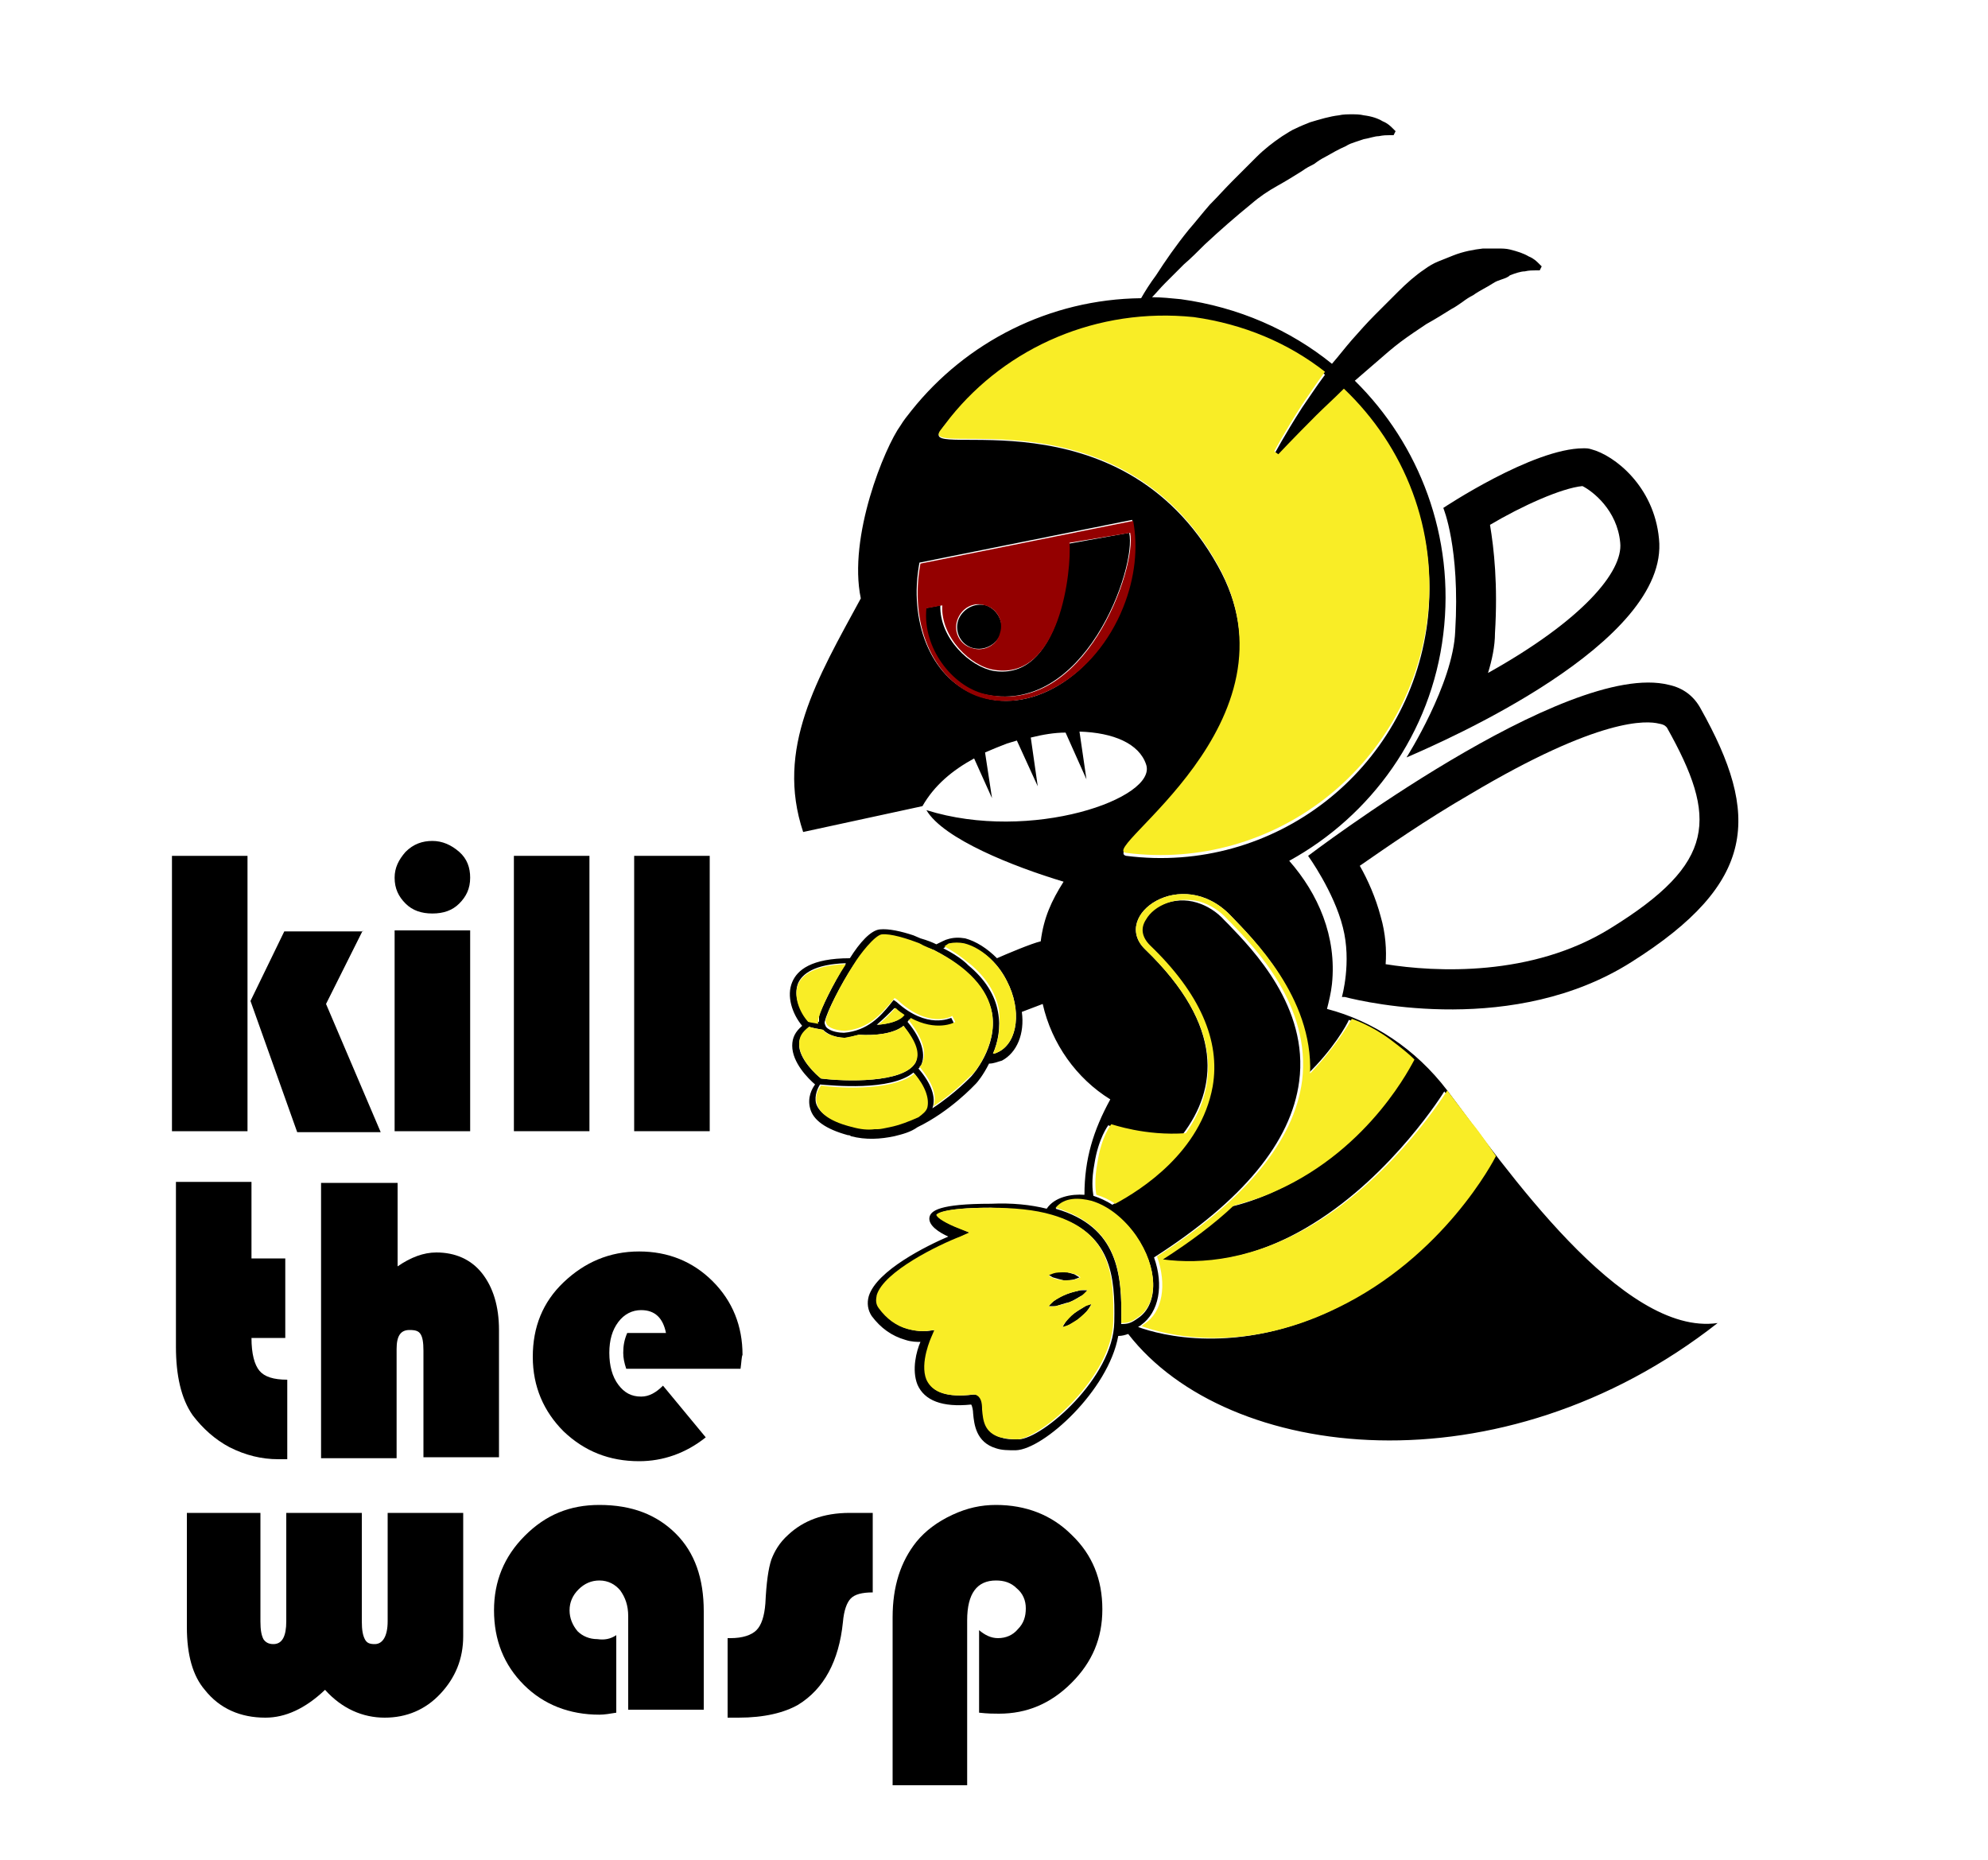 <?xml version="1.0" encoding="utf-8"?>
<!-- Generator: Adobe Illustrator 24.1.2, SVG Export Plug-In . SVG Version: 6.00 Build 0)  -->
<svg version="1.1"
	 id="svg5294" inkscape:version="0.92.4 (5da689c313, 2019-01-14)" sodipodi:docname="wasp-bee-publicdomainvectors.org.svg" xmlns:cc="http://creativecommons.org/ns#" xmlns:dc="http://purl.org/dc/elements/1.1/" xmlns:inkscape="http://www.inkscape.org/namespaces/inkscape" xmlns:rdf="http://www.w3.org/1999/02/22-rdf-syntax-ns#" xmlns:sodipodi="http://sodipodi.sourceforge.net/DTD/sodipodi-0.dtd" xmlns:svg="http://www.w3.org/2000/svg"
	 xmlns="http://www.w3.org/2000/svg" xmlns:xlink="http://www.w3.org/1999/xlink" x="0px" y="0px" viewBox="0 0 200 187.1"
	 style="enable-background:new 0 0 200 187.1;" xml:space="preserve">
<style type="text/css">
	.st0{fill:none;}
	.st1{fill:#F9ED26;}
	.st2{fill:#940000;}
	.st3{fill:none;stroke:#000000;stroke-miterlimit:10;}
</style>
<sodipodi:namedview  bordercolor="#666666" borderopacity="1" gridtolerance="10" guidetolerance="10" id="namedview5296" inkscape:current-layer="g5302" inkscape:cx="437.28814" inkscape:cy="371.18644" inkscape:pageopacity="0" inkscape:pageshadow="2" inkscape:window-height="1018" inkscape:window-maximized="1" inkscape:window-width="1920" inkscape:window-x="-8" inkscape:window-y="-8" inkscape:zoom="0.82658416" objecttolerance="10" pagecolor="#ffffff" showgrid="false">
	</sodipodi:namedview>
<g>
	<path d="M18.6,152.2h7.6v10.9c0,0.9,0.1,1.4,0.3,1.8c0.2,0.3,0.5,0.5,1,0.5c0.9,0,1.3-0.8,1.3-2.3v-10.9h7.6v10.9
		c0,0.9,0.1,1.4,0.3,1.8s0.5,0.5,1,0.5c0.8,0,1.3-0.8,1.3-2.3v-10.9h7.6v12.4c0,2.3-0.8,4.2-2.3,5.8c-1.5,1.6-3.4,2.4-5.6,2.4
		c-2.2,0-4.3-0.9-6-2.8c-2,1.9-4,2.8-6,2.8c-2.5,0-4.6-0.9-6.1-2.8c-1.2-1.4-1.8-3.5-1.8-6.3V152.2z"/>
	<path d="M62,164.5v7.8c-0.6,0.1-1.2,0.2-1.7,0.2c-3,0-5.6-1-7.6-3c-2-2-3-4.5-3-7.5c0-2.9,1-5.4,3.1-7.5s4.5-3.1,7.5-3.1
		c3.3,0,5.8,1,7.7,2.9c1.9,1.9,2.8,4.5,2.8,7.8v9.9h-7.6v-9.4c0-1.1-0.3-1.9-0.8-2.6c-0.5-0.6-1.2-1-2.1-1c-0.8,0-1.5,0.3-2.1,0.9
		c-0.6,0.6-0.9,1.3-0.9,2.1c0,0.8,0.3,1.5,0.8,2.1c0.5,0.5,1.2,0.8,2,0.8C60.8,165,61.4,164.9,62,164.5z"/>
	<path d="M87.8,152.2v8c-1.1,0-1.8,0.2-2.2,0.6c-0.4,0.4-0.7,1.2-0.8,2.4c-0.4,3.9-1.9,6.7-4.5,8.3c-1.4,0.8-3.4,1.3-6,1.3h-1.1v-8
		h0.3c1.2,0,2.1-0.3,2.6-0.8c0.5-0.5,0.8-1.4,0.9-2.7c0.1-2.1,0.3-3.5,0.6-4.4c0.3-0.8,0.8-1.7,1.7-2.5c1.5-1.4,3.5-2.2,6.2-2.2
		H87.8z"/>
	<path d="M97.4,179.6h-7.6v-16.9c0-3.1,0.8-5.6,2.4-7.6c0.9-1.1,2.1-2,3.6-2.7s2.9-1,4.4-1c3,0,5.6,1,7.6,3c2.1,2,3.1,4.5,3.1,7.5
		c0,2.9-1,5.3-3.1,7.4c-2.1,2.1-4.5,3.1-7.3,3.1c-0.5,0-1.1,0-2-0.1V164c0.6,0.5,1.2,0.8,1.9,0.8c0.8,0,1.5-0.3,2-0.9
		c0.6-0.6,0.8-1.3,0.8-2.1c0-0.8-0.3-1.5-0.9-2c-0.6-0.6-1.3-0.8-2.1-0.8c-1.9,0-2.9,1.3-2.9,4V179.6z"/>
</g>
<g>
	<path d="M25.3,118.9v7.7h3.4v8h-3.4c0,1.6,0.3,2.7,0.8,3.3s1.4,0.9,2.8,0.9v8c-0.4,0-0.7,0-0.9,0c-1.7,0-3.3-0.4-4.9-1.2
		c-1.5-0.8-2.7-1.9-3.7-3.2c-1.2-1.7-1.7-4.1-1.7-6.9v-16.6H25.3z"/>
	<path d="M40,118.9v8.5c1.3-0.9,2.6-1.4,3.9-1.4c1.9,0,3.5,0.7,4.6,2.1c1.1,1.4,1.7,3.3,1.7,5.7v12.8h-7.6v-10.7
		c0-0.9-0.1-1.4-0.3-1.7c-0.2-0.3-0.5-0.4-1.1-0.4c-0.9,0-1.3,0.6-1.3,1.9v11h-7.6v-27.7H40z"/>
	<path d="M74.5,137.7H63c-0.2-0.6-0.3-1.1-0.3-1.6c0-0.7,0.1-1.3,0.4-2H67c-0.3-1.5-1.1-2.3-2.5-2.3c-0.9,0-1.7,0.4-2.3,1.2
		c-0.6,0.8-0.9,1.8-0.9,3.1c0,1.3,0.3,2.4,0.9,3.2c0.6,0.8,1.3,1.2,2.3,1.2c0.8,0,1.5-0.4,2.2-1.1l4.3,5.2c-2,1.6-4.3,2.4-6.7,2.4
		c-3,0-5.5-1-7.6-3c-2-2-3.1-4.5-3.1-7.5c0-3,1-5.5,3.1-7.5c2.1-2,4.6-3.1,7.6-3.1c2.9,0,5.4,1,7.4,3c2,2,3,4.5,3,7.4
		C74.6,136.5,74.6,137,74.5,137.7z"/>
</g>
<g>
	<path d="M24.9,86.1v27.7h-7.6V86.1H24.9z M36.5,93.6l-3.7,7.4l5.5,12.9h-8.4l-4.7-13.2l3.4-7H36.5z"/>
	<path d="M47.3,93.6v20.2h-7.6V93.6H47.3z M43.5,84.6c1,0,1.9,0.4,2.7,1.1c0.8,0.7,1.1,1.6,1.1,2.6c0,1.1-0.4,1.9-1.1,2.6
		c-0.7,0.7-1.6,1-2.7,1c-1.1,0-2-0.3-2.7-1c-0.7-0.7-1.1-1.5-1.1-2.6c0-1,0.4-1.8,1.1-2.6C41.6,84.9,42.5,84.6,43.5,84.6z"/>
	<path d="M59.3,86.1v27.7h-7.6V86.1H59.3z"/>
	<path d="M71.4,86.1v27.7h-7.6V86.1H71.4z"/>
</g>
<g>
	<g>
		<g>
			<path d="M135.3,100.3c2.3,0.6,17.1,3.9,28.8-3.5c12.7-8,13-14.8,7-25.5c-0.7-1.3-1.8-2.1-3.2-2.4c-10.3-2.6-36.3,17.2-36.3,17.2
				s2.6,3.6,3.5,7.2c0.9,3.5-0.1,7-0.1,7S135.1,100.3,135.3,100.3L135.3,100.3z M167.7,73.2c5.1,9.1,5,13.6-5.7,20.2
				c-7.9,4.9-17.6,4.4-22.6,3.6c0.1-1.4,0-3.1-0.5-4.8c-0.5-1.9-1.3-3.7-2.1-5.1c2.6-1.8,6.6-4.6,11.1-7.2c13.1-7.8,17.8-7.4,19-7.1
				C167.5,72.9,167.6,73.1,167.7,73.2L167.7,73.2z"/>
			<path d="M141.5,76.2c3.7-1.6,26.5-11.5,25.4-22c-0.5-5.3-4.5-8.4-6.8-9c-0.3-0.1-0.5-0.1-0.8-0.1c-5.1,0-14.1,6-14.1,6
				s1.7,4,1.2,12.4C146.2,68.8,141.5,76.2,141.5,76.2L141.5,76.2z M163,54.6c0.3,2.9-3.8,7.8-13.3,13.1c0.4-1.3,0.7-2.7,0.7-4
				c0.3-4.9-0.1-8.5-0.5-10.9c3.2-1.9,7.2-3.7,9.3-3.9C160.2,49.4,162.7,51.3,163,54.6L163,54.6z"/>
			<path d="M97.9,65.2c1.2,0.3,2.4-0.4,2.8-1.5c0.3-1.2-0.4-2.4-1.5-2.8c-1.2-0.3-2.4,0.4-2.8,1.5C96,63.6,96.7,64.9,97.9,65.2
				L97.9,65.2z"/>
			<path d="M113.6,53.6l-6.1,1.1c0.2,2.7-0.9,13.8-7.5,12.8c-2.4-0.4-5.5-3.3-5.4-6.6l-1.6,0.3c-0.3,4,2.7,7.8,5.8,8.6
				C109.1,72.3,114.4,57,113.6,53.6L113.6,53.6z"/>
			<path d="M108.1,132.1c-0.4,0.3-0.7,0.6-0.9,0.9c-0.2,0.3-0.3,0.5-0.3,0.5s0.3,0,0.6-0.2c0.3-0.1,0.8-0.4,1.1-0.7
				c0.4-0.3,0.7-0.6,0.9-0.9c0.2-0.3,0.3-0.5,0.3-0.5s-0.3,0-0.6,0.2C108.9,131.6,108.5,131.8,108.1,132.1L108.1,132.1z"/>
			<path d="M107.6,131c0.5-0.2,0.9-0.5,1.3-0.7c0.3-0.2,0.5-0.5,0.5-0.5s-0.3,0-0.7,0c-0.4,0.1-0.9,0.2-1.4,0.4
				c-0.5,0.2-0.9,0.4-1.3,0.7c-0.3,0.2-0.5,0.5-0.5,0.5s0.3,0,0.7,0C106.6,131.3,107.1,131.1,107.6,131L107.6,131z"/>
			<path d="M107,128.8c0.4,0,0.8,0,1.1-0.1c0.3-0.1,0.5-0.2,0.5-0.2s-0.2-0.1-0.5-0.3c-0.3-0.1-0.7-0.2-1.1-0.3
				c-0.4,0-0.8,0-1.1,0.1c-0.3,0.1-0.5,0.2-0.5,0.2s0.2,0.1,0.5,0.3C106.2,128.6,106.6,128.7,107,128.8L107,128.8z"/>
		</g>
		<line class="st0" x1="109.3" y1="78.3" x2="107.7" y2="72.9"/>
		<line class="st0" x1="104.4" y1="79.1" x2="102.8" y2="73.6"/>
		<line class="st0" x1="99.8" y1="80.3" x2="98.2" y2="74.8"/>
		<path d="M98,76.3l1.8,4l-0.7-4.6c0.7-0.3,1.4-0.6,2.2-0.9c0.3-0.1,0.7-0.2,1-0.3l2.1,4.6l-0.7-4.9c1.2-0.3,2.4-0.5,3.5-0.5
			l2.1,4.7l-0.7-4.8c3.4,0.1,6,1.2,6.7,3.3c1.2,3.4-11.6,7.9-22.1,4.6c1.7,2.9,8.8,5.7,13.8,7.2c-1.2,1.9-2,3.6-2.3,6
			c-0.9,0.2-3.5,1.3-4.4,1.7c-1-1-2.1-1.7-3.2-2c-0.6-0.1-1.2-0.1-1.8,0.1c-0.1,0-0.7,0.3-1.1,0.5c-0.4-0.2-0.9-0.4-1.6-0.6
			c-0.2-0.1-0.5-0.2-0.7-0.3l0,0c-1.2-0.4-2.5-0.7-3.4-0.6c-0.9,0.1-2,1.3-3,2.9c-3.9,0-5.3,1.2-5.8,2.4c-0.6,1.4,0,3.2,1,4.4
			c-0.7,0.6-1,1.2-1,2c0,1.7,1.6,3.3,2.3,3.9c-0.3,0.4-0.8,1.3-0.5,2.4c0.3,1.2,1.6,2.1,3.8,2.7c0.1,0,0.2,0,0.3,0.1
			c1.5,0.4,3,0.3,4.4,0c0.8-0.2,1.6-0.4,2.3-0.9c3.3-1.6,5.7-4.2,5.9-4.4c0.1-0.1,0.7-0.8,1.3-2c0.5,0,0.9-0.2,1.3-0.3
			c1.5-0.8,2.3-2.7,2-4.9l2.1-0.8c0.9,4,3.4,7.5,6.8,9.6c-1.7,3.1-2.6,6-2.6,9.6c-1.3-0.1-3,0.2-3.8,1.4c-1.6-0.4-3.5-0.6-5.6-0.5
			c-5.2,0-6.1,0.7-6.2,1.4c-0.1,0.8,1,1.5,1.9,1.9c-2.1,0.9-7.2,3.4-8,6c-0.2,0.7-0.1,1.4,0.3,2c0.9,1.2,2,2,3.4,2.4
			c0.6,0.2,1.2,0.2,1.5,0.2c-0.4,0.9-0.9,2.8-0.3,4.3c0.7,1.6,2.5,2.3,5.4,2c0.1,0.1,0.2,0.6,0.2,0.9c0.1,1.1,0.3,2.9,2.3,3.5
			c0.6,0.2,1.2,0.2,2,0.2c2.8-0.1,9.3-6,10.3-11.5c0.4,0,0.7-0.1,1-0.2c10,12.9,37.5,16,59.3-1.1c-9.6,1.4-21.4-15.7-27.2-23.4
			c-3.2-4.2-7.5-7-12.1-8.2c0.2-0.8,0.4-1.6,0.5-2.5c0.5-4.8-1.4-9.1-4.3-12.4c8.2-4.5,14.3-12.8,15.5-22.8
			c1.2-9.8-2.4-19.1-8.9-25.5c0.7-0.6,1.5-1.3,2.2-1.9c0.8-0.7,1.6-1.4,2.4-2c0.8-0.6,1.7-1.2,2.6-1.8c0.9-0.5,1.7-1,2.5-1.5
			c0.4-0.2,0.8-0.5,1.1-0.7c0.4-0.3,0.7-0.5,1.1-0.7c0.7-0.5,1.4-0.8,2-1.2c0.3-0.2,0.6-0.3,0.9-0.4c0.3-0.1,0.6-0.2,0.8-0.4
			c0.5-0.2,1.1-0.4,1.5-0.4c0.4-0.1,0.8-0.1,1.1-0.1c0.3,0,0.4,0,0.4,0l0.2-0.4c0,0-0.1-0.1-0.3-0.3c-0.2-0.2-0.5-0.5-1-0.7
			c-0.5-0.3-1.1-0.5-1.9-0.7c-0.4-0.1-0.8-0.1-1.3-0.1c-0.4,0-0.9,0-1.4,0c-0.9,0.1-2,0.3-3,0.7c-0.5,0.2-1,0.4-1.5,0.6
			c-0.5,0.2-1,0.5-1.4,0.8c-0.9,0.6-1.8,1.4-2.6,2.2c-0.8,0.8-1.6,1.6-2.4,2.4c-0.8,0.8-1.5,1.6-2.3,2.5c-0.7,0.8-1.3,1.6-2,2.4
			c-4.2-3.4-9.4-5.7-15.2-6.5c-1-0.1-2-0.2-2.9-0.2c0.4-0.4,0.8-0.9,1.3-1.4c0.6-0.6,1.2-1.2,1.9-1.9c0.7-0.6,1.4-1.3,2.1-2
			c1.5-1.4,3.1-2.8,4.7-4.1c0.8-0.7,1.7-1.3,2.6-1.8c0.9-0.5,1.7-1,2.5-1.5c0.4-0.3,0.8-0.5,1.2-0.7c0.4-0.3,0.7-0.5,1.1-0.7
			c0.7-0.4,1.4-0.8,2.1-1.1c0.3-0.2,0.6-0.3,0.9-0.4c0.3-0.1,0.6-0.2,0.9-0.3c0.6-0.1,1.1-0.3,1.5-0.3c0.5-0.1,0.8-0.1,1.1-0.1
			c0.3,0,0.4,0,0.4,0l0.2-0.4c0,0-0.1-0.1-0.3-0.3c-0.2-0.2-0.5-0.5-1-0.7c-0.5-0.3-1.1-0.5-1.9-0.6c-0.4-0.1-0.8-0.1-1.2-0.1
			c-0.4,0-0.9,0-1.3,0.1c-0.9,0.1-1.9,0.4-2.9,0.7c-0.5,0.2-1,0.4-1.4,0.6c-0.5,0.2-0.9,0.5-1.4,0.8c-0.9,0.6-1.8,1.3-2.6,2.1
			c-0.8,0.8-1.6,1.6-2.4,2.4c-0.8,0.8-1.5,1.6-2.3,2.4c-0.7,0.8-1.4,1.7-2.1,2.5c-1.3,1.6-2.4,3.2-3.3,4.6c-0.6,0.8-1.1,1.6-1.5,2.3
			c-9.2,0.1-17.6,4.4-23.1,11.3l0,0c0,0,0,0,0,0c-0.4,0.5-0.8,1-1.1,1.5c-1.6,2.2-5.3,11.2-4,17.4c-4.4,8.1-8.6,15.1-5.8,23.5
			l12-2.6C94,79,95.8,77.5,98,76.3L98,76.3z M82.1,111c-0.2-0.8,0.2-1.6,0.4-1.9c1.2,0.1,7.1,0.7,9.4-1.2c1.1,1.4,1.5,2.5,1.2,3.4
			c-0.2,0.4-0.5,0.8-0.9,1c-0.9,0.4-1.9,0.8-2.9,1c-0.4,0.1-0.8,0.1-1.2,0.2c-0.1,0-0.1,0-0.2,0c0,0,0,0-0.1,0c-0.7,0-1.5,0-2.2-0.2
			C83.7,112.8,82.4,112,82.1,111L82.1,111z M80.4,105c0-0.6,0.4-1.2,1-1.7c0.3,0.1,0.8,0.2,1.4,0.3c0.3,0.3,0.7,0.5,1,0.6
			c0.6,0.2,1.1,0.2,1.2,0.2c0.5,0,0.9-0.2,1.4-0.3c1.7,0.1,3.5-0.1,4.5-0.9c1.2,1.6,1.6,2.8,1.2,3.7c-1.2,2.1-7.1,1.9-9.5,1.6
			C82.2,108.2,80.3,106.5,80.4,105L80.4,105z M90.9,102.1C90.9,102.1,90.9,102.1,90.9,102.1c-0.4,0.6-1.4,0.9-2.7,1
			c0.7-0.6,1.3-1.2,1.8-1.7C90.3,101.7,90.6,101.9,90.9,102.1L90.9,102.1z M80.3,98.9c0.4-0.9,1.6-1.9,4.8-2
			c-1.3,2.1-2.5,4.6-2.7,5.3c0,0.2,0,0.4,0,0.6c-0.4-0.1-0.7-0.1-1-0.2C80.4,101.7,79.8,100.1,80.3,98.9L80.3,98.9z M94,95.6
			L94,95.6c3.4,1.8,5.3,3.9,5.8,6.3c0.6,3.4-2,6.3-2.1,6.4c0,0-1.6,1.7-3.9,3.2c0.4-1.1-0.1-2.5-1.4-4c0.1-0.1,0.1-0.1,0.2-0.2
			c0.6-1.1,0.2-2.7-1.3-4.5c0.1-0.1,0.1-0.2,0.2-0.2l0,0c2.6,1.4,4.4,0.5,4.5,0.4l-0.3-0.6c-0.1,0-2.4,1.2-5.5-1.6l-0.3-0.2
			l-0.4,0.5c-0.9,1.1-2.2,2.6-4.6,2.8c-0.4,0-1.4-0.1-1.8-0.6c-0.1-0.2-0.2-0.4-0.1-0.6c0.2-0.9,1.5-3.5,2.8-5.5
			c0.7-1,2.2-2.9,2.8-2.9c0.9-0.1,2.5,0.4,3.8,0.9C93,95.2,93.5,95.4,94,95.6L94,95.6z M101.3,98.7c1.5,2.9,1.1,6.1-0.8,7.1
			c-0.2,0.1-0.4,0.2-0.6,0.2c0.5-1.2,0.8-2.6,0.5-4.2c-0.3-1.7-1.3-3.3-3-4.7l0,0c0,0-0.7-0.8-2.5-1.7c0.2-0.1,0.4-0.3,0.5-0.3
			c0.5-0.1,1-0.2,1.5,0C98.6,95.3,100.3,96.7,101.3,98.7L101.3,98.7z M105.9,122.3c5.9,1.7,6.3,6,6.2,10.7
			c-0.1,5.6-7.2,11.7-9.6,11.8c-0.7,0-1.3,0-1.8-0.2c-1.5-0.4-1.7-1.7-1.8-2.8c-0.1-0.7-0.1-1.4-0.7-1.5c-0.1,0-0.2,0-0.3,0
			c-2.5,0.3-4.1-0.2-4.6-1.5c-0.8-1.7,0.5-4.2,0.5-4.3l0.3-0.7l-0.8,0.1c0,0-0.8,0.1-1.9-0.2c-1.2-0.3-2.2-1.1-2.9-2.1
			c-0.3-0.4-0.4-0.8-0.2-1.3c0.7-2.3,6.3-5,8.4-5.9l0.9-0.4l-1-0.4c-1.3-0.5-2.3-1.1-2.3-1.4c0,0,0.3-0.7,5.4-0.7
			C102.1,121.6,104.2,121.8,105.9,122.3L105.9,122.3z M106.2,121.6c0.9-1.1,2.4-1,3.6-0.7c1.6,0.5,3.3,1.7,4.5,3.5
			c2.2,3.1,2.3,6.8,0.2,8.2c-0.7,0.5-1,0.6-1.7,0.6c0-0.1,0-0.1,0-0.2C112.9,128.2,112.5,123.4,106.2,121.6L106.2,121.6z
			 M115.2,95.5c-3.5-3.4,3.7-8.5,8.6-3.4c2.2,2.3,8.3,8.2,7.7,16c2.6-2.5,4-5,4.2-5.5c0,0,1.9,0.6,3.9,2.1c2,1.5,2.4,2,2.4,2
			c-0.2,0.3-4.3,8.9-13.9,13.2c-1.5,0.7-3,1.2-4.3,1.5c-1.9,1.8-4.3,3.6-7.1,5.4c3.9,0.5,9.3,0.1,15.4-3.7
			c8.1-5,13.2-13.3,13.2-13.3s1.8,2.4,2.5,3.3c0.7,0.9,2.4,3.3,2.4,3.3c-0.2,0.4-5.2,10.1-16,15.3c-9.8,4.7-17.5,2.6-19.7,1.8
			c0.1-0.1,0.2-0.1,0.3-0.2c1.8-1.3,2.3-4,1.3-6.8c8.9-5.7,13.8-11.6,14.6-17.7c1-7.5-4.7-13.3-7.1-15.8l-0.4-0.4
			c-0.8-0.9-1.8-1.5-2.8-1.8c-2.3-0.7-4.6,0.4-5.4,1.8c-0.5,0.9-0.4,1.8,0.4,2.6c5,4.9,7.2,9.6,6.3,14.2c-1.2,6.5-7.1,10.4-9.8,11.8
			c-0.6-0.4-1.3-0.7-1.9-0.9c-0.1-0.6-0.2-1.6,0.1-3.2c0.4-2.6,1.4-3.9,1.4-3.9c0.1,0.1,3.4,1.2,7.5,0.9
			C122.4,109.6,123.3,103.3,115.2,95.5L115.2,95.5z M122.5,56.9c-9.9-17.7-30.1-10.6-27.9-13.5c0.3-0.5,0.7-0.9,1-1.3c0,0,0,0,0,0
			l0,0c5.7-7.1,14.8-11.1,24.5-9.9c5,0.6,9.5,2.6,13.2,5.5c-0.9,1.2-1.6,2.3-2.3,3.3c-1.8,2.8-2.8,4.7-2.8,4.7l0.4,0.3
			c0,0,1.5-1.6,3.8-3.9c0.8-0.8,1.8-1.8,2.8-2.7c6.1,5.7,9.5,14.2,8.4,23.2c-1.9,14.9-15.4,25.4-30.3,23.5
			C110.4,85.5,131.5,72.8,122.5,56.9L122.5,56.9z M112.9,61.1c-2.8,7-9.4,11-14.8,8.8c-4.5-1.8-6.7-7.4-5.6-13.3l21.4-4.3
			C114.4,55,114.1,58.1,112.9,61.1L112.9,61.1z"/>
	</g>
	<g>
		<path class="st1" d="M82.8,103.6c-0.6-0.1-1.1-0.2-1.4-0.3c-0.7,0.5-1,1-1,1.7c0,1.6,1.8,3.2,2.2,3.5c2.3,0.3,8.3,0.5,9.5-1.6
			c0.5-0.9,0.1-2.1-1.2-3.7c-1,0.8-2.8,1-4.5,0.9c-0.4,0.1-0.9,0.2-1.4,0.3c-0.1,0-0.6,0-1.2-0.2C83.4,104.1,83,103.9,82.8,103.6
			L82.8,103.6z"/>
		<path class="st1" d="M114.3,124.3c-1.2-1.7-2.8-3-4.5-3.5c-1.2-0.3-2.7-0.4-3.6,0.7c6.3,1.9,6.7,6.6,6.6,11.4c0,0.1,0,0.1,0,0.2
			c0.7,0,1-0.1,1.7-0.6C116.6,131.1,116.5,127.5,114.3,124.3L114.3,124.3z"/>
		<path class="st1" d="M112,132.9c0.1-4.7-0.3-9-6.2-10.7c-1.7-0.5-3.8-0.7-6.2-0.7c-5.1,0-5.4,0.7-5.4,0.7c0,0.3,1,0.9,2.3,1.4
			l1,0.4l-0.9,0.4c-2.1,0.8-7.7,3.5-8.4,5.9c-0.1,0.5-0.1,0.9,0.2,1.3c0.8,1.1,1.8,1.8,2.9,2.1c1.1,0.3,1.9,0.2,1.9,0.2l0.8-0.1
			l-0.3,0.7c0,0-1.2,2.6-0.5,4.3c0.6,1.3,2.1,1.8,4.6,1.5c0.1,0,0.2,0,0.3,0c0.6,0.2,0.7,0.8,0.7,1.5c0.1,1.1,0.2,2.3,1.8,2.8
			c0.5,0.1,1.1,0.2,1.8,0.2C104.8,144.6,111.9,138.5,112,132.9L112,132.9z M108.2,128.2c0.3,0.1,0.5,0.3,0.5,0.3s-0.2,0.1-0.5,0.2
			c-0.3,0.1-0.7,0.1-1.1,0.1c-0.4,0-0.8-0.1-1.1-0.2c-0.3-0.1-0.5-0.3-0.5-0.3s0.2-0.1,0.5-0.2c0.3-0.1,0.7-0.1,1.1-0.1
			C107.5,128,107.9,128.1,108.2,128.2L108.2,128.2z M108.7,129.8c0.4-0.1,0.7,0,0.7,0s-0.2,0.2-0.5,0.5c-0.3,0.2-0.8,0.5-1.3,0.7
			c-0.5,0.2-1,0.3-1.4,0.4c-0.4,0.1-0.7,0-0.7,0s0.2-0.2,0.5-0.5c0.3-0.2,0.8-0.5,1.3-0.7C107.8,130,108.3,129.9,108.7,129.8
			L108.7,129.8z M108.1,132.1c0.4-0.3,0.8-0.5,1.1-0.7c0.3-0.1,0.6-0.2,0.6-0.2s-0.1,0.3-0.3,0.5c-0.2,0.3-0.6,0.6-0.9,0.9
			c-0.4,0.3-0.8,0.5-1.1,0.7c-0.3,0.1-0.6,0.2-0.6,0.2s0.1-0.3,0.3-0.5C107.4,132.8,107.7,132.4,108.1,132.1L108.1,132.1z"/>
		<path class="st1" d="M92,108c-2.3,1.9-8.3,1.4-9.4,1.2c-0.2,0.3-0.7,1-0.4,1.9c0.3,1,1.5,1.8,3.6,2.3c0.7,0.2,1.5,0.3,2.2,0.2
			c0,0,0,0,0.1,0c0.1,0,0.1,0,0.2,0c0.3,0,0.7-0.1,1.2-0.2c1-0.2,2-0.6,2.9-1c0.4-0.3,0.8-0.6,0.9-1C93.5,110.5,93.1,109.3,92,108
			L92,108z"/>
		<path class="st1" d="M88.3,103.1c1.2-0.1,2.3-0.4,2.7-1c0,0,0,0,0,0c-0.3-0.2-0.6-0.4-0.9-0.7C89.6,101.9,89,102.6,88.3,103.1
			L88.3,103.1z"/>
		<path class="st1" d="M82.4,102.3c0.2-0.8,1.3-3.2,2.7-5.3c-3.2,0.1-4.4,1.1-4.8,2c-0.5,1.2,0.1,2.8,1,3.8c0.3,0.1,0.6,0.1,1,0.2
			C82.3,102.7,82.3,102.5,82.4,102.3L82.4,102.3z"/>
		<path class="st1" d="M99.8,101.9c-0.4-2.4-2.4-4.6-5.8-6.3l0,0c-0.4-0.2-1-0.4-1.5-0.7c-1.3-0.5-2.9-1-3.8-0.9
			C88,94.1,86.5,96,85.9,97c-1.3,2-2.6,4.6-2.8,5.5c-0.1,0.2,0,0.4,0.1,0.6c0.4,0.5,1.5,0.6,1.8,0.6c2.4-0.2,3.6-1.7,4.6-2.8
			l0.4-0.5l0.3,0.2c3.1,2.9,5.4,1.7,5.5,1.6l0.3,0.6c-0.1,0.1-1.9,1-4.5-0.4l0,0c0,0.1-0.1,0.2-0.2,0.2c1.5,1.9,1.9,3.4,1.3,4.5
			c0,0.1-0.1,0.1-0.2,0.2c1.3,1.6,1.8,2.9,1.4,4c2.3-1.5,3.8-3.2,3.9-3.2C97.7,108.3,100.4,105.3,99.8,101.9L99.8,101.9z"/>
		<path class="st1" d="M99.9,106c0.2,0,0.4-0.1,0.6-0.2c1.9-1,2.3-4.2,0.8-7.1c-1-2-2.7-3.4-4.3-3.8c-0.5-0.1-1-0.1-1.5,0
			c-0.1,0-0.3,0.2-0.5,0.3c1.8,1,2.4,1.7,2.5,1.7l0,0c1.7,1.4,2.7,3,3,4.7C100.7,103.4,100.4,104.9,99.9,106L99.9,106z"/>
		<path class="st2" d="M113,61.1c1.2-3,1.5-6,1-8.7l-21.4,4.3c-1.1,5.9,1.1,11.5,5.6,13.3C103.5,72,110.2,68.1,113,61.1L113,61.1z
			 M99.1,60.9c1.2,0.3,1.9,1.6,1.5,2.8c-0.3,1.2-1.6,1.9-2.8,1.5c-1.2-0.3-1.9-1.6-1.5-2.8C96.7,61.2,97.9,60.5,99.1,60.9L99.1,60.9
			z M100.1,67.4c6.6,1,7.7-10.1,7.5-12.8l6.1-1c0.7,3.4-4.5,18.7-14.7,16.2c-3.2-0.8-6.2-4.6-5.8-8.6l1.6-0.3
			C94.6,64.1,97.7,67.1,100.1,67.4L100.1,67.4z"/>
		<path class="st1" d="M95.6,42c-0.3,0.4-0.7,0.9-1,1.3c-2.2,2.9,18-4.2,27.9,13.5c8.9,15.9-12.2,28.7-9.2,29
			c14.9,1.9,28.4-8.7,30.3-23.5c1.1-9-2.3-17.4-8.4-23.2c-1,1-2,1.9-2.8,2.7c-2.3,2.3-3.8,3.9-3.8,3.9l-0.4-0.3c0,0,1-1.9,2.8-4.7
			c0.7-1,1.4-2.1,2.3-3.3c-3.7-2.9-8.2-4.8-13.2-5.5C110.4,30.9,101.3,34.9,95.6,42L95.6,42C95.6,42,95.6,42,95.6,42L95.6,42z"/>
		<path class="st0" d="M150.4,63.8c-0.1,1.3-0.4,2.6-0.7,4c9.5-5.4,13.6-10.2,13.3-13.1c-0.3-3.4-2.8-5.2-3.8-5.6
			c-2.2,0.1-6.2,2-9.3,3.9C150.3,55.3,150.7,58.9,150.4,63.8L150.4,63.8z"/>
		<path class="st1" d="M123.8,92.1c-4.9-5.1-12.1,0-8.6,3.4c8.1,7.8,7.2,14.1,4.1,18.5c-4.1,0.3-7.4-0.9-7.5-0.9c0,0-1,1.2-1.4,3.9
			c-0.3,1.6-0.2,2.7-0.1,3.2c0.7,0.2,1.3,0.5,1.9,0.9c2.6-1.4,8.6-5.2,9.8-11.8c0.8-4.6-1.3-9.4-6.3-14.2c-0.8-0.8-1-1.7-0.4-2.6
			c0.8-1.4,3-2.4,5.4-1.8c1,0.3,2,0.9,2.8,1.8l0.4,0.4c2.4,2.5,8,8.3,7.1,15.8c-0.8,6.1-5.7,12-14.6,17.7c1,2.8,0.6,5.6-1.3,6.8
			c-0.1,0.1-0.2,0.2-0.3,0.2c2.2,0.8,9.9,3,19.7-1.8c10.8-5.2,15.8-14.9,16-15.3c0,0-1.7-2.5-2.4-3.3c-0.7-0.9-2.5-3.3-2.5-3.3
			s-5.1,8.3-13.2,13.3c-6.2,3.8-11.6,4.2-15.4,3.7c2.8-1.8,5.2-3.6,7.1-5.4c1.4-0.4,2.8-0.8,4.3-1.5c9.6-4.3,13.7-12.9,13.9-13.2
			c0,0-0.4-0.5-2.4-2c-2-1.5-3.9-2.1-3.9-2.1c-0.3,0.5-1.7,2.9-4.2,5.5C132.1,100.3,126,94.4,123.8,92.1L123.8,92.1z"/>
		<path class="st0" d="M139.4,97.1c5,0.7,14.7,1.3,22.6-3.6c10.6-6.7,10.7-11.1,5.7-20.2c-0.1-0.2-0.2-0.4-0.7-0.5
			c-1.1-0.3-5.9-0.6-19,7.1c-4.4,2.6-8.5,5.4-11.1,7.2c0.8,1.5,1.6,3.3,2.1,5.1C139.4,94,139.5,95.7,139.4,97.1L139.4,97.1z"/>
	</g>
	<g>
		<g>
			<path class="st3" d="M122,88.3"/>
		</g>
	</g>
</g>
</svg>

